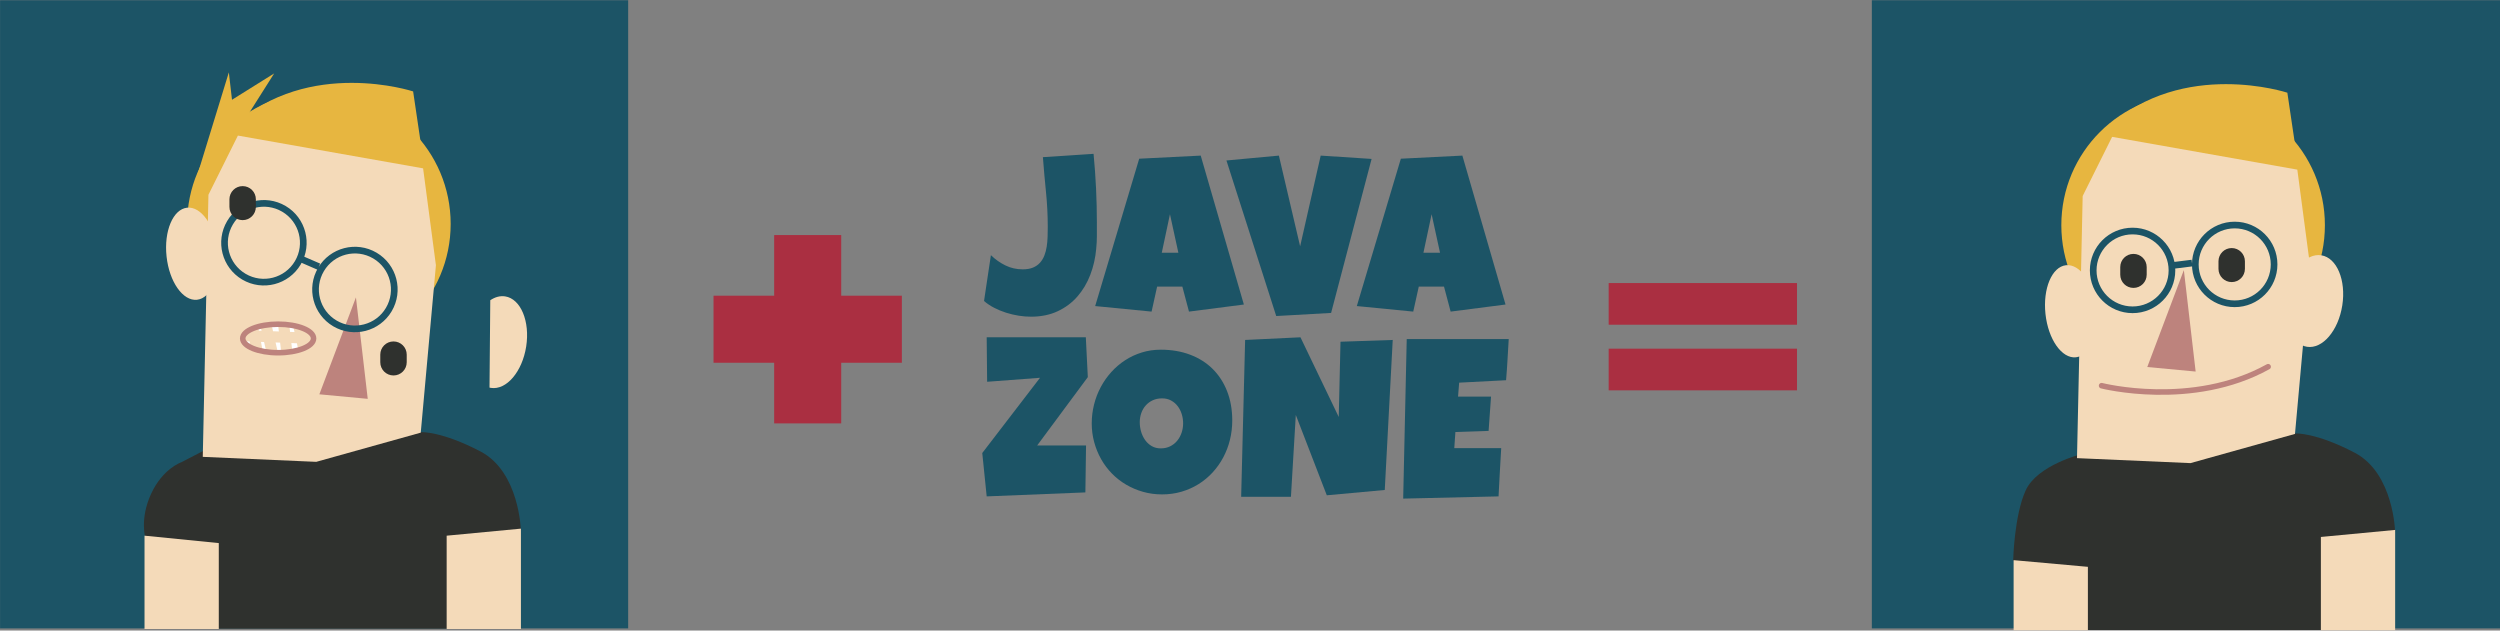 <?xml version="1.0" encoding="UTF-8" standalone="no"?>
<svg width="900px" height="227px" viewBox="0 0 900 227" version="1.1" xmlns="http://www.w3.org/2000/svg" xmlns:xlink="http://www.w3.org/1999/xlink" xmlns:sketch="http://www.bohemiancoding.com/sketch/ns">
    <rect x="0" y="0" width="900" height="227" fill="#808080" stroke="none"/>
    <!-- Generator: Sketch 3.3 (11970) - http://www.bohemiancoding.com/sketch -->
    <title>web-info-2</title>
    <desc>Created with Sketch.</desc>
    <defs></defs>
    <g id="Page-1" stroke="none" stroke-width="1" fill="none" fill-rule="evenodd" sketch:type="MSPage">
        <g id="web-info-2" sketch:type="MSLayerGroup">
            <path d="M0.023,0.086 L226.138,0.086 L226.138,226.224 L0.023,226.224 L0.023,0.086 Z" id="Fill-1" fill="#1C5466" sketch:type="MSShapeGroup"></path>
            <path d="M187.533,191.126 C187.533,191.126 187.072,169.921 173.012,162.545 C158.952,155.169 151.641,155.58 151.641,155.58 L72.998,162.419 L65.261,166.421 C65.261,166.421 58.558,168.698 54.384,177.804 C50.211,186.91 52.361,193.74 52.361,193.74 L53.962,226.332 L164.793,226.332 L162.95,194.609 L187.533,191.126" id="Fill-3" fill="#2F312E" sketch:type="MSShapeGroup"></path>
            <path d="M162.241,80.614 C162.241,106.816 141.001,128.056 114.8,128.056 C88.599,128.056 67.357,106.816 67.357,80.614 C67.357,54.414 88.599,33.173 114.8,33.173 C141.001,33.173 162.241,54.414 162.241,80.614" id="Fill-4" fill="#E7B640" sketch:type="MSShapeGroup"></path>
            <path d="M78.32,90.354 C79.305,99.507 75.995,107.369 70.927,107.916 C65.857,108.462 60.948,101.484 59.962,92.332 C58.977,83.179 62.287,75.315 67.356,74.771 C72.425,74.224 77.334,81.203 78.32,90.354" id="Fill-5" fill="#F4DAB9" sketch:type="MSShapeGroup"></path>
            <path d="M113.85,166.262 L72.998,164.47 L75.041,70.104 L85.642,48.81 L152.316,60.607 L156.931,95.483 L151.472,155.751 L113.85,166.262" id="Fill-6" fill="#F4DAB9" sketch:type="MSShapeGroup"></path>
            <path d="M128.138,107.054 L132.385,143.584 L114.969,141.952 L128.138,107.054" id="Fill-7" fill="#BD837D" sketch:type="MSShapeGroup"></path>
            <path d="M94.874,47.784 C94.874,47.784 89.345,50.015 102.913,47.73 C122.622,44.41 152.829,60.607 152.829,60.607 L148.727,32.911 C148.727,32.911 111.285,20.602 84.102,45.221" id="Fill-8" fill="#E7B640" sketch:type="MSShapeGroup"></path>
            <path d="M107.219,94.602 C103.239,101.346 94.547,103.585 87.803,99.606 C81.061,95.627 78.821,86.935 82.801,80.191 C86.781,73.448 95.472,71.209 102.215,75.188 C108.958,79.167 111.199,87.859 107.219,94.602 L107.219,94.602 Z M139.98,111.427 C136,118.17 127.308,120.41 120.565,116.43 C113.822,112.451 111.581,103.758 115.561,97.015 C119.541,90.272 128.233,88.033 134.976,92.012 C141.718,95.992 143.959,104.683 139.98,111.427 L139.98,111.427 Z M107.66,92.911 L114.77,95.991 L107.66,92.911 Z" id="Stroke-9" stroke="#1C5466" stroke-width="2.4" sketch:type="MSShapeGroup"></path>
            <path d="M160.796,226.438 L187.533,226.438 L187.533,190.311 L160.796,192.846 L160.796,226.438" id="Fill-10" fill="#F4DAB9" sketch:type="MSShapeGroup"></path>
            <path d="M52.027,226.438 L78.764,226.438 L78.764,195.511 L52.027,192.846 L52.027,226.438" id="Fill-11" fill="#F4DAB9" sketch:type="MSShapeGroup"></path>
            <path d="M92.112,74.489 C92.112,77.116 89.98,79.248 87.352,79.248 C84.723,79.248 82.594,77.116 82.594,74.489 L82.594,71.758 C82.594,69.13 84.723,67 87.352,67 C89.98,67 92.112,69.13 92.112,71.758 L92.112,74.489" id="Fill-12" fill="#2F312E" sketch:type="MSShapeGroup"></path>
            <path d="M146.419,130.409 C146.419,133.036 144.286,135.168 141.659,135.168 C139.029,135.168 136.9,133.036 136.9,130.409 L136.9,127.677 C136.9,125.05 139.029,122.919 141.659,122.919 C144.286,122.919 146.419,125.05 146.419,127.677 L146.419,130.409" id="Fill-13" fill="#2F312E" sketch:type="MSShapeGroup"></path>
            <path d="M181.865,106.701 C180.035,106.416 178.197,106.94 176.5,108.086 L176.223,139.541 C176.386,139.579 176.552,139.612 176.719,139.639 C182.316,140.513 188.005,133.848 189.427,124.752 C190.847,115.657 187.462,107.575 181.865,106.701" id="Fill-14" fill="#F4DAB9" sketch:type="MSShapeGroup"></path>
            <path d="M70.619,64.376 L82.381,26.054 L83.52,35.919 L98.697,26.433 L86.935,45.025" id="Fill-15" fill="#E7B640" sketch:type="MSShapeGroup"></path>
            <path d="M112.883,122.064 C112.883,124.899 107.174,127.197 100.131,127.197 C93.089,127.197 87.38,124.899 87.38,122.064 C87.38,119.229 93.089,116.93 100.131,116.93 C107.174,116.93 112.883,119.229 112.883,122.064" id="Fill-16" fill="#FFFFFF" sketch:type="MSShapeGroup"></path>
            <path d="M83.516,120.683 L118.073,122.008 M90.472,115.494 L92.901,128.302 M95.219,114.722 L98.421,128.854 M101.733,113.508 L103.5,128.964 M107.032,114.722 L109.792,127.639" id="Stroke-17" stroke="#F4DAB9" stroke-width="4" sketch:type="MSShapeGroup"></path>
            <path d="M112.883,121.843 C112.883,124.678 107.174,126.977 100.131,126.977 C93.089,126.977 87.38,124.678 87.38,121.843 C87.38,119.008 93.089,116.709 100.131,116.709 C107.174,116.709 112.883,119.008 112.883,121.843 L112.883,121.843 Z" id="Stroke-18" stroke="#BD837D" stroke-width="2" stroke-linecap="round" sketch:type="MSShapeGroup"></path>
            <path d="M394.877,80.234 L394.877,84.894 C394.877,86.434 394.797,87.988 394.638,89.554 C394.346,92.873 393.629,96.013 392.49,98.974 C391.348,101.934 389.8,104.53 387.85,106.76 C385.896,108.991 383.528,110.757 380.739,112.058 C377.951,113.359 374.751,114.009 371.14,114.009 C369.732,114.009 368.265,113.89 366.739,113.651 C365.212,113.412 363.698,113.054 362.198,112.576 C360.698,112.097 359.264,111.507 357.897,110.803 C356.529,110.1 355.314,109.283 354.252,108.354 L356.722,91.864 C358.288,93.377 360.028,94.606 361.94,95.548 C363.851,96.491 365.935,96.962 368.193,96.962 C369.653,96.962 370.887,96.75 371.897,96.325 C372.905,95.9 373.742,95.316 374.406,94.572 C375.07,93.83 375.594,92.96 375.98,91.964 C376.364,90.968 376.643,89.906 376.816,88.777 C376.988,87.649 377.095,86.487 377.135,85.292 C377.175,84.097 377.194,82.916 377.194,81.747 C377.194,77.525 376.982,73.323 376.557,69.141 C376.132,64.959 375.761,60.77 375.442,56.575 L393.685,55.38 C394.478,63.664 394.877,71.949 394.877,80.234" id="Fill-19" fill="#1C5466" sketch:type="MSShapeGroup"></path>
            <path d="M424.214,90.988 L421.186,77.127 L418.238,90.988 L424.214,90.988 L424.214,90.988 Z M447.792,109.628 L428.035,112.177 L425.645,103.176 L416.565,103.176 L414.573,112.177 L394.262,110.185 L410.115,57.133 L432.258,56.017 L447.792,109.628 L447.792,109.628 Z" id="Fill-20" fill="#1C5466" sketch:type="MSShapeGroup"></path>
            <path d="M493.774,57.212 L479.197,112.655 L459.44,113.771 L441.516,57.77 L460.396,56.017 L468.046,88.678 L475.452,56.017 L493.774,57.212" id="Fill-21" fill="#1C5466" sketch:type="MSShapeGroup"></path>
            <path d="M518.407,90.988 L515.383,77.127 L512.435,90.988 L518.407,90.988 L518.407,90.988 Z M541.988,109.628 L522.231,112.177 L519.841,103.176 L510.761,103.176 L508.769,112.177 L488.455,110.185 L504.307,57.133 L526.454,56.017 L541.988,109.628 L541.988,109.628 Z" id="Fill-22" fill="#1C5466" sketch:type="MSShapeGroup"></path>
            <path d="M391.614,135.765 L373.371,160.379 L390.976,160.379 L390.737,177.267 L355.208,178.701 L353.615,163.088 L374.406,136.004 L355.368,137.438 L355.208,121.426 L390.897,121.426 L391.614,135.765" id="Fill-23" fill="#1C5466" sketch:type="MSShapeGroup"></path>
            <path d="M425.925,152.413 C425.925,151.272 425.758,150.163 425.428,149.088 C425.094,148.012 424.609,147.056 423.971,146.22 C423.338,145.383 422.545,144.706 421.604,144.189 C420.659,143.671 419.578,143.412 418.356,143.412 C417.108,143.412 415.996,143.638 415.013,144.089 C414.03,144.541 413.184,145.158 412.482,145.941 C411.78,146.725 411.242,147.641 410.87,148.689 C410.498,149.739 410.312,150.847 410.312,152.015 C410.312,153.131 410.471,154.246 410.79,155.361 C411.109,156.476 411.587,157.486 412.224,158.388 C412.862,159.291 413.651,160.021 414.592,160.579 C415.537,161.136 416.629,161.415 417.878,161.415 C419.126,161.415 420.249,161.17 421.243,160.678 C422.241,160.187 423.083,159.523 423.774,158.686 C424.465,157.85 424.996,156.888 425.368,155.799 C425.739,154.71 425.925,153.582 425.925,152.413 L425.925,152.413 Z M443.61,151.378 C443.61,153.795 443.33,156.125 442.772,158.368 C442.214,160.612 441.414,162.716 440.363,164.681 C439.315,166.646 438.04,168.445 436.542,170.078 C435.039,171.711 433.355,173.112 431.48,174.28 C429.61,175.449 427.572,176.358 425.368,177.009 C423.163,177.659 420.826,177.984 418.356,177.984 C415.965,177.984 413.689,177.679 411.526,177.068 C409.363,176.458 407.337,175.601 405.452,174.499 C403.566,173.398 401.862,172.07 400.333,170.516 C398.808,168.962 397.506,167.237 396.433,165.338 C395.355,163.44 394.52,161.402 393.921,159.224 C393.325,157.047 393.025,154.777 393.025,152.413 C393.025,150.103 393.306,147.84 393.864,145.622 C394.418,143.406 395.222,141.314 396.273,139.349 C397.32,137.385 398.588,135.579 400.075,133.932 C401.562,132.286 403.228,130.865 405.076,129.671 C406.92,128.476 408.916,127.547 411.067,126.883 C413.218,126.219 415.491,125.887 417.878,125.887 C421.729,125.887 425.242,126.484 428.414,127.679 C431.586,128.874 434.296,130.58 436.542,132.797 C438.784,135.015 440.522,137.696 441.759,140.843 C442.992,143.989 443.61,147.501 443.61,151.378 L443.61,151.378 Z" id="Fill-24" fill="#1C5466" sketch:type="MSShapeGroup"></path>
            <path d="M501.382,122.382 L498.513,176.391 L477.645,178.303 L466.49,149.386 L464.737,178.86 L446.817,178.86 L448.247,122.382 L468.163,121.426 L481.944,150.103 L482.581,123.019 L501.382,122.382" id="Fill-25" fill="#1C5466" sketch:type="MSShapeGroup"></path>
            <path d="M543.142,122.063 C542.982,124.559 542.838,127.029 542.705,129.472 C542.573,131.915 542.398,134.385 542.185,136.88 L525.297,137.756 L524.899,142.775 L536.771,142.775 L535.895,155.122 L523.943,155.52 L523.544,161.335 L540.433,161.335 C540.273,164.256 540.11,167.158 539.935,170.038 C539.765,172.92 539.609,175.807 539.48,178.701 L505.146,179.498 L506.421,122.063 L543.142,122.063" id="Fill-26" fill="#1C5466" sketch:type="MSShapeGroup"></path>
            <path d="M673.862,0.086 L900,0.086 L900,226.224 L673.862,226.224 L673.862,0.086 Z" id="Fill-27" fill="#1C5466" sketch:type="MSShapeGroup"></path>
            <path d="M847.734,163.004 C833.672,155.628 826.361,156.04 826.361,156.04 L747.717,162.878 L749.326,163.486 C749.326,163.486 733.428,167.411 729.254,176.518 C725.081,185.624 724.743,201.801 724.743,201.801 L737.097,205.415 L743.255,217.365 L749.326,216.227 L749.705,226.791 L839.516,226.791 L837.672,195.069 L862.255,191.586 C862.255,191.586 861.792,170.38 847.734,163.004" id="Fill-28" fill="#2F312E" sketch:type="MSShapeGroup"></path>
            <path d="M836.962,81.073 C836.962,107.275 815.722,128.516 789.522,128.516 C763.319,128.516 742.079,107.275 742.079,81.073 C742.079,54.873 763.319,33.632 789.522,33.632 C815.722,33.632 836.962,54.873 836.962,81.073" id="Fill-29" fill="#E7B640" sketch:type="MSShapeGroup"></path>
            <path d="M843.223,109.956 C841.8,119.052 836.112,125.717 830.516,124.843 C824.915,123.969 821.531,115.886 822.954,106.791 C824.373,97.695 830.06,91.032 835.661,91.905 C841.257,92.778 844.642,100.86 843.223,109.956" id="Fill-30" fill="#F4DAB9" sketch:type="MSShapeGroup"></path>
            <path d="M754.729,111.064 C755.715,120.216 752.403,128.079 747.334,128.626 C742.269,129.172 737.359,122.194 736.372,113.042 C735.386,103.889 738.698,96.025 743.763,95.48 C748.833,94.934 753.742,101.913 754.729,111.064" id="Fill-31" fill="#F4DAB9" sketch:type="MSShapeGroup"></path>
            <path d="M788.57,166.722 L747.717,164.93 L749.762,70.563 L760.363,49.27 L827.036,61.066 L831.65,95.943 L826.194,156.21 L788.57,166.722" id="Fill-32" fill="#F4DAB9" sketch:type="MSShapeGroup"></path>
            <path d="M786.187,97.23 L790.433,133.76 L773.017,132.128 L786.187,97.23" id="Fill-33" fill="#BD837D" sketch:type="MSShapeGroup"></path>
            <path d="M769.595,48.243 C769.595,48.243 764.067,50.474 777.635,48.189 C797.342,44.869 827.548,61.066 827.548,61.066 L823.447,33.371 C823.447,33.371 786.005,21.062 758.823,45.68" id="Fill-34" fill="#E7B640" sketch:type="MSShapeGroup"></path>
            <path d="M781.903,97.348 C781.903,105.179 775.559,111.527 767.728,111.527 C759.897,111.527 753.553,105.179 753.553,97.348 C753.553,89.519 759.897,83.173 767.728,83.173 C775.559,83.173 781.903,89.519 781.903,97.348 L781.903,97.348 Z M818.67,95.187 C818.67,103.017 812.322,109.364 804.495,109.364 C796.663,109.364 790.315,103.017 790.315,95.187 C790.315,87.357 796.663,81.011 804.495,81.011 C812.322,81.011 818.67,87.357 818.67,95.187 L818.67,95.187 Z M781.425,95.668 L789.113,94.707 L781.425,95.668 Z" id="Stroke-35" stroke="#1C5466" stroke-width="2.4" sketch:type="MSShapeGroup"></path>
            <path d="M835.516,226.897 L862.255,226.897 L862.255,190.77 L835.516,193.305 L835.516,226.897" id="Fill-36" fill="#F4DAB9" sketch:type="MSShapeGroup"></path>
            <path d="M724.902,226.897 L751.64,226.897 L751.64,204.058 L724.902,201.656 L724.902,226.897" id="Fill-37" fill="#F4DAB9" sketch:type="MSShapeGroup"></path>
            <path d="M772.809,98.889 C772.809,101.516 770.676,103.648 768.051,103.648 C765.417,103.648 763.289,101.516 763.289,98.889 L763.289,96.158 C763.289,93.531 765.417,91.401 768.051,91.401 C770.676,91.401 772.809,93.531 772.809,96.158 L772.809,98.889" id="Fill-38" fill="#2F312E" sketch:type="MSShapeGroup"></path>
            <path d="M808.171,96.791 C808.171,99.418 806.043,101.55 803.413,101.55 C800.784,101.55 798.655,99.418 798.655,96.791 L798.655,94.059 C798.655,91.432 800.784,89.301 803.413,89.301 C806.043,89.301 808.171,91.432 808.171,94.059 L808.171,96.791" id="Fill-39" fill="#2F312E" sketch:type="MSShapeGroup"></path>
            <path d="M756.577,138.85 C756.577,138.85 789.207,147.197 816.526,132.02" id="Stroke-40" stroke="#BD837D" stroke-width="2" stroke-linecap="round" stroke-linejoin="round" sketch:type="MSShapeGroup"></path>
            <path d="M324.672,106.451 L302.842,106.451 L302.842,84.621 L278.701,84.621 L278.701,106.451 L256.872,106.451 L256.872,130.592 L278.701,130.592 L278.701,152.421 L302.842,152.421 L302.842,130.592 L324.672,130.592 L324.672,106.451" id="Fill-41" fill="#AA2F41" sketch:type="MSShapeGroup"></path>
            <path d="M579.123,101.898 L646.922,101.898 L646.922,116.901 L579.123,116.901 L579.123,101.898 Z" id="Fill-42" fill="#AA2F41" sketch:type="MSShapeGroup"></path>
            <path d="M579.123,125.52 L646.922,125.52 L646.922,140.523 L579.123,140.523 L579.123,125.52 Z" id="Fill-43" fill="#AA2F41" sketch:type="MSShapeGroup"></path>
        </g>
    </g>
</svg>